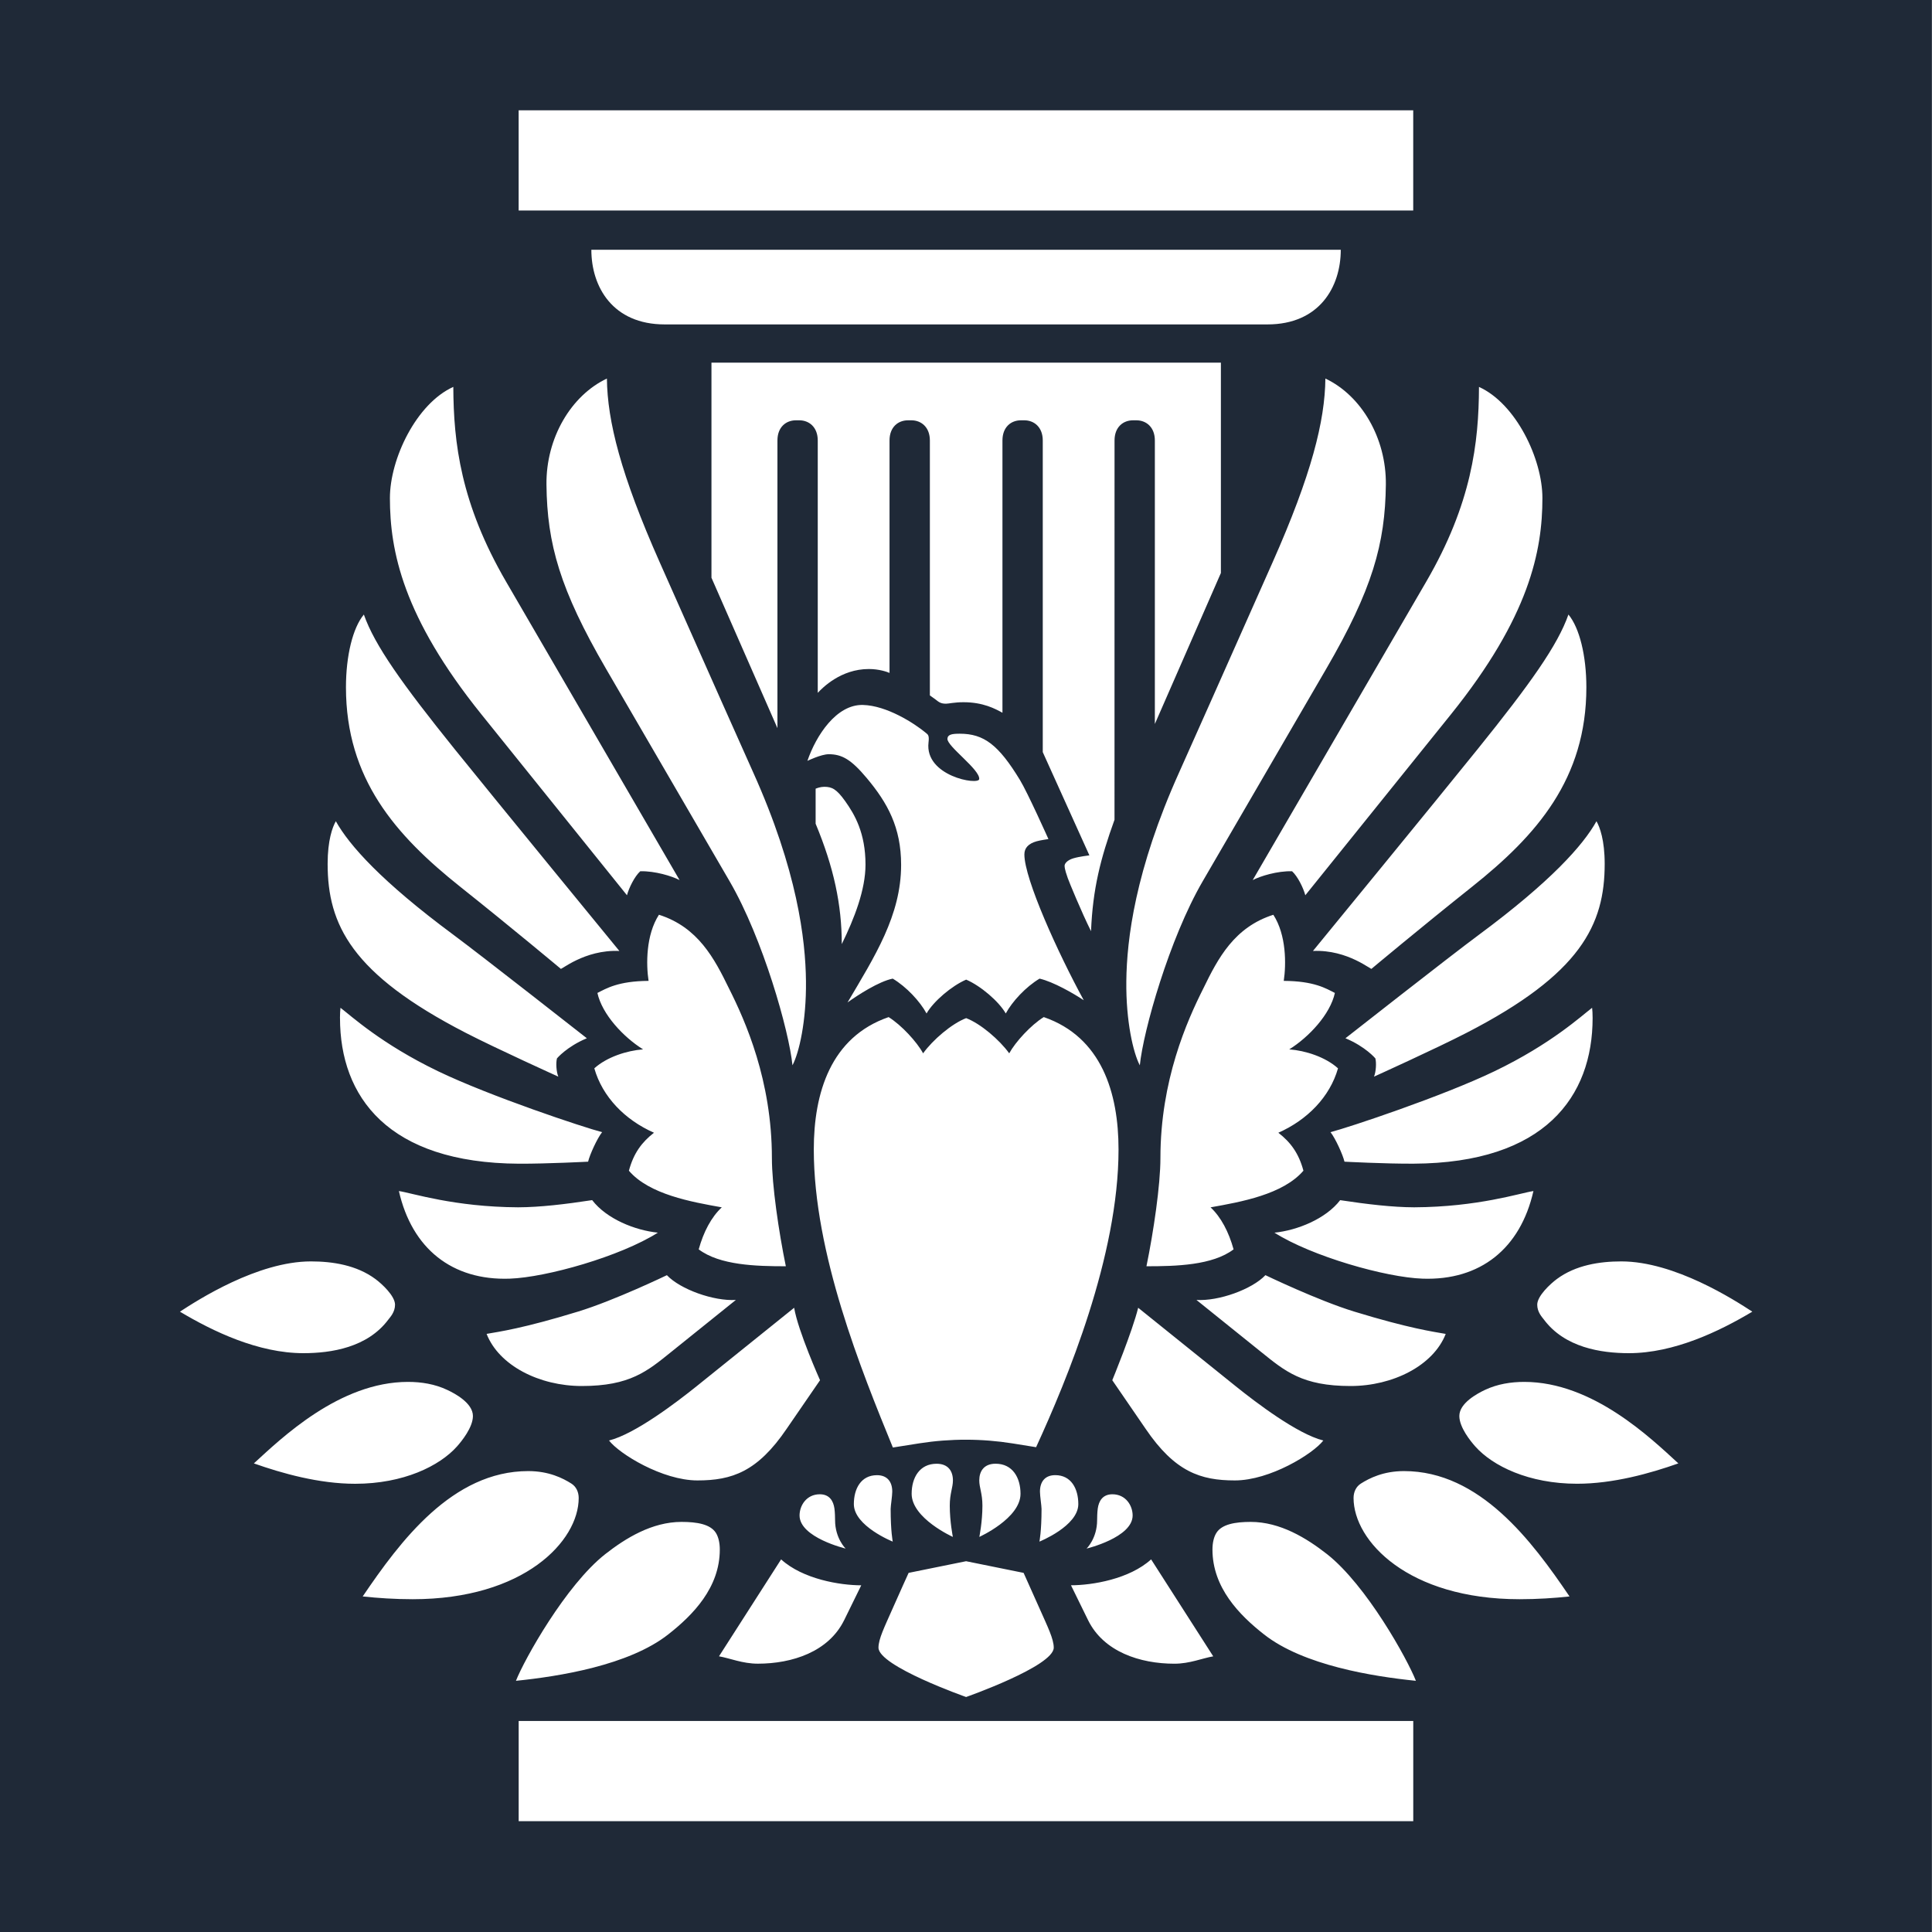 <?xml version="1.0" encoding="UTF-8"?>
<svg width="60px" height="60px" viewBox="0 0 60 60" version="1.1" xmlns="http://www.w3.org/2000/svg" xmlns:xlink="http://www.w3.org/1999/xlink">
    <!-- Generator: Sketch 55.2 (78181) - https://sketchapp.com -->
    <title>Combined Shape</title>
    <desc>Created with Sketch.</desc>
    <g id="Welcome" stroke="none" stroke-width="1" fill="none" fill-rule="evenodd">
        <g id="Artboard" transform="translate(-163, -451)" fill="#1F2937">
            <path d="M163,451 L222.997,451 L222.997,511 L163,511 L163,451 Z M191.775,482.474 C191.989,482.099 192.555,481.617 193.005,481.423 C193.455,481.616 194.02,482.099 194.235,482.474 C194.438,482.099 194.856,481.649 195.285,481.392 C195.713,481.491 196.339,481.852 196.657,482.063 C195.857,480.597 194.813,478.299 194.813,477.535 C194.813,477.33 194.943,477.198 195.193,477.127 C195.306,477.094 195.56,477.058 195.56,477.058 C195.56,477.058 194.916,475.618 194.674,475.221 C194.012,474.133 193.557,473.786 192.808,473.786 C192.566,473.786 192.432,473.809 192.423,473.942 C192.409,474.179 193.443,474.902 193.41,475.197 C193.388,475.393 191.712,475.105 191.836,474.059 C191.864,473.827 191.815,473.814 191.756,473.762 C191.396,473.462 190.538,472.91 189.797,472.893 C188.977,472.873 188.344,473.84 188.075,474.629 C188.075,474.629 188.502,474.423 188.737,474.423 C189.151,474.423 189.437,474.591 189.913,475.158 C190.565,475.935 190.985,476.697 190.985,477.859 C190.985,479.431 190.161,480.708 189.321,482.132 C189.632,481.907 190.296,481.477 190.725,481.392 C191.154,481.649 191.571,482.099 191.775,482.474 Z M183.643,461.075 L202.362,461.075 C203.971,461.075 204.639,459.915 204.639,458.756 L181.365,458.756 C181.365,459.915 182.034,461.075 183.643,461.075 Z M188.598,475.435 C188.48,475.435 188.364,475.478 188.33,475.494 L188.33,476.581 C188.893,477.933 189.142,479.096 189.142,480.32 C189.535,479.517 189.879,478.632 189.879,477.851 C189.879,476.87 189.544,476.297 189.249,475.882 C188.977,475.5 188.833,475.435 188.598,475.435 Z M193.003,503.702 C193.003,503.702 195.725,502.745 195.725,502.169 C195.725,501.899 195.537,501.524 195.293,500.973 C195.057,500.44 194.789,499.847 194.789,499.847 L193.003,499.485 L191.218,499.847 C191.218,499.847 190.946,500.444 190.713,500.973 C190.47,501.525 190.282,501.899 190.282,502.169 C190.282,502.745 193.003,503.702 193.003,503.702 Z M195.414,482.587 C195.017,482.833 194.535,483.358 194.342,483.712 C194.041,483.295 193.455,482.791 193.005,482.619 C192.555,482.791 191.968,483.295 191.668,483.712 C191.476,483.358 190.993,482.833 190.597,482.587 C188.796,483.208 188.273,484.945 188.273,486.699 C188.273,489.926 189.752,493.567 190.729,495.954 L191.557,495.823 C192.516,495.673 193.491,495.674 194.45,495.827 L195.177,495.944 C196.134,493.857 197.737,490.012 197.737,486.698 C197.737,484.944 197.214,483.207 195.414,482.586 L195.414,482.587 Z M194.693,497.391 C194.693,496.889 194.446,496.457 193.919,496.457 C193.557,496.457 193.412,496.691 193.412,496.976 C193.412,497.197 193.51,497.385 193.51,497.758 C193.51,498.262 193.414,498.73 193.414,498.73 C193.413,498.73 194.693,498.154 194.693,497.391 Z M196.488,497.711 C196.488,497.234 196.267,496.812 195.772,496.812 C195.456,496.812 195.297,497.013 195.297,497.323 C195.297,497.457 195.346,497.768 195.346,497.86 C195.346,498.562 195.28,498.876 195.28,498.876 C195.28,498.876 196.488,498.393 196.488,497.711 Z M198.175,498.064 C198.175,497.757 197.961,497.406 197.546,497.406 C197.241,497.406 197.124,497.62 197.092,497.848 C197.075,497.968 197.072,498.139 197.072,498.211 C197.072,498.776 196.745,499.092 196.745,499.092 C196.745,499.092 198.175,498.75 198.175,498.064 L198.175,498.064 Z M179.107,454.425 L179.107,457.537 L206.889,457.537 L206.889,454.425 L179.107,454.425 Z M179.108,504.447 L179.108,507.559 L206.89,507.559 L206.89,504.447 L179.108,504.447 Z M202.254,501.757 C203.477,502.721 205.65,503.065 206.972,503.199 C206.709,502.527 205.436,500.229 204.213,499.266 C203.578,498.768 202.757,498.264 201.843,498.264 C201.359,498.264 200.946,498.336 200.777,498.604 C200.696,498.731 200.654,498.915 200.654,499.123 C200.654,500.306 201.491,501.159 202.254,501.757 Z M210.192,500.665 C210.744,500.665 211.275,500.63 211.743,500.579 C210.58,498.863 208.96,496.686 206.603,496.686 C205.96,496.686 205.527,496.907 205.263,497.074 C205.11,497.171 205.036,497.341 205.036,497.521 C205.036,498.857 206.73,500.665 210.192,500.665 Z M211.978,497.079 C213.097,497.079 214.245,496.758 215.123,496.447 C214.275,495.671 212.468,493.916 210.338,493.916 C209.924,493.916 209.504,493.982 209.116,494.165 C208.881,494.277 208.321,494.573 208.321,494.975 C208.321,495.33 208.674,495.762 208.816,495.921 C209.356,496.528 210.479,497.079 211.978,497.079 L211.978,497.079 Z M213.587,493.024 C214.987,493.024 216.393,492.348 217.42,491.735 C216.873,491.379 215.012,490.174 213.351,490.174 C212.682,490.174 211.933,490.287 211.346,490.724 C211.146,490.873 210.74,491.247 210.74,491.519 C210.74,491.753 210.894,491.908 210.948,491.981 C211.595,492.848 212.718,493.024 213.587,493.024 L213.587,493.024 Z M185.354,499.123 C185.354,498.915 185.312,498.731 185.231,498.603 C185.061,498.336 184.649,498.264 184.165,498.264 C183.25,498.264 182.43,498.768 181.795,499.266 C180.572,500.23 179.288,502.527 179.023,503.199 C180.347,503.065 182.53,502.721 183.754,501.757 C184.517,501.159 185.354,500.307 185.354,499.123 Z M180.972,497.522 C180.972,497.341 180.898,497.171 180.745,497.074 C180.481,496.907 180.048,496.686 179.405,496.686 C177.048,496.686 175.427,498.864 174.264,500.579 C174.732,500.629 175.263,500.665 175.815,500.665 C179.277,500.665 180.972,498.857 180.972,497.522 L180.972,497.522 Z M177.192,495.921 C177.334,495.762 177.687,495.33 177.687,494.975 C177.687,494.573 177.127,494.276 176.892,494.166 C176.504,493.982 176.084,493.916 175.67,493.916 C173.54,493.916 171.733,495.671 170.884,496.447 C171.763,496.758 172.91,497.08 174.029,497.08 C175.529,497.08 176.651,496.528 177.192,495.921 L177.192,495.921 Z M175.06,491.981 C175.114,491.908 175.268,491.753 175.268,491.519 C175.268,491.247 174.862,490.872 174.662,490.724 C174.075,490.287 173.325,490.174 172.656,490.174 C170.996,490.174 169.134,491.379 168.588,491.735 C169.614,492.348 171.021,493.024 172.421,493.024 C173.289,493.024 174.413,492.848 175.06,491.981 L175.06,491.981 Z M199.472,502.668 C199.949,502.668 200.334,502.498 200.678,502.439 L198.749,499.428 C198.072,500.042 196.917,500.232 196.26,500.232 C196.26,500.232 196.5,500.725 196.793,501.319 C197.275,502.297 198.404,502.668 199.472,502.668 L199.472,502.668 Z M189.214,501.32 C189.507,500.725 189.747,500.233 189.747,500.233 C189.09,500.233 187.934,500.043 187.258,499.428 L185.329,502.438 C185.674,502.498 186.057,502.667 186.536,502.667 C187.604,502.667 188.732,502.297 189.214,501.319 L189.214,501.32 Z M181.821,471.77 C182.618,473.14 184.539,476.443 185.659,478.369 C186.695,480.151 187.505,483.018 187.611,484.084 C187.816,483.698 188.044,482.718 188.03,481.469 C188.017,480.182 187.762,478.031 186.388,474.981 C185.974,474.062 185.116,472.129 183.49,468.467 C182.279,465.741 181.862,464.076 181.848,462.756 C180.732,463.284 179.955,464.605 179.971,466.049 C179.99,467.891 180.391,469.31 181.821,471.77 Z M183.142,481.462 C182.196,481.468 181.827,481.699 181.553,481.837 C181.699,482.503 182.361,483.208 182.971,483.589 C182.468,483.627 181.847,483.826 181.457,484.178 C181.71,485.063 182.404,485.778 183.31,486.178 C182.931,486.473 182.678,486.811 182.531,487.358 C183.162,488.094 184.468,488.326 185.416,488.495 C185.089,488.799 184.848,489.261 184.699,489.8 C185.354,490.294 186.479,490.325 187.405,490.325 C187.184,489.251 186.972,487.801 186.972,486.964 C186.972,484.554 186.149,482.71 185.639,481.696 C185.183,480.761 184.679,479.796 183.464,479.408 C183.057,480.04 183.064,480.949 183.142,481.462 Z M184.66,496.976 C185.731,496.976 186.525,496.706 187.43,495.373 C187.534,495.219 188.467,493.864 188.467,493.864 C188.467,493.864 187.783,492.337 187.663,491.614 C187.663,491.614 185.655,493.229 184.636,494.049 C184.014,494.549 182.719,495.535 181.914,495.736 C182.232,496.151 183.572,496.976 184.66,496.976 Z M181.068,494.044 C182.567,494.044 183.106,493.581 183.848,492.983 C184.504,492.456 185.853,491.371 185.853,491.371 C185.164,491.413 184.129,491.043 183.711,490.602 C183.711,490.602 182.086,491.385 180.957,491.731 C179.237,492.258 178.503,492.356 178.112,492.425 C178.497,493.41 179.752,494.044 181.068,494.044 Z M178.829,490.71 C179.97,490.671 182.268,490.018 183.431,489.281 C182.721,489.21 181.837,488.854 181.39,488.271 C180.559,488.398 179.767,488.492 179.091,488.494 C177.107,488.484 175.799,488.05 175.388,487.989 C175.794,489.777 177.041,490.772 178.829,490.71 L178.829,490.71 Z M173.559,482.617 C173.559,485.053 175.039,487.119 179.12,487.14 C180,487.143 181.264,487.077 181.264,487.077 C181.314,486.863 181.546,486.352 181.699,486.16 C181.13,486.014 178.22,485.046 176.602,484.267 C174.841,483.419 173.902,482.546 173.574,482.298 C173.566,482.368 173.558,482.483 173.558,482.617 L173.559,482.617 Z M177.079,480.029 C174.854,478.381 173.846,477.251 173.43,476.504 C173.325,476.684 173.175,477.095 173.175,477.826 C173.175,479.715 173.913,481.247 177.467,483.077 C178.422,483.569 180.339,484.436 180.339,484.436 C180.275,484.282 180.261,484.004 180.297,483.869 C180.297,483.869 180.601,483.504 181.225,483.244 C181.225,483.244 177.977,480.695 177.079,480.029 L177.079,480.029 Z M177.118,474.263 C175.49,472.24 174.633,471.038 174.3,470.085 C173.956,470.498 173.744,471.365 173.744,472.344 C173.744,475.183 175.28,476.938 177.299,478.544 C178.926,479.839 180.412,481.084 180.412,481.084 C180.392,481.158 181.142,480.483 182.235,480.533 C182.235,480.533 178.328,475.766 177.118,474.263 Z M177.078,463.015 C175.93,463.534 175.109,465.25 175.109,466.467 C175.109,468.108 175.512,470.156 177.953,473.188 C179.898,475.606 182.471,478.803 182.471,478.803 C182.533,478.574 182.706,478.219 182.884,478.057 C183.345,478.047 183.868,478.208 184.105,478.332 C184.105,478.332 179.793,470.915 178.719,469.068 C177.307,466.64 177.085,464.754 177.078,463.015 Z M206.039,466.048 C206.054,464.604 205.278,463.284 204.161,462.756 C204.147,464.076 203.73,465.741 202.52,468.467 C200.893,472.13 200.035,474.062 199.622,474.981 C198.248,478.03 197.993,480.182 197.979,481.469 C197.965,482.718 198.194,483.698 198.398,484.085 C198.504,483.018 199.315,480.151 200.35,478.37 C201.47,476.443 203.392,473.14 204.188,471.77 C205.619,469.309 206.019,467.891 206.039,466.048 Z M207.898,492.426 C207.508,492.356 206.773,492.258 205.052,491.731 C203.924,491.385 202.299,490.601 202.299,490.601 C201.881,491.043 200.846,491.413 200.157,491.371 C200.157,491.371 201.506,492.456 202.161,492.983 C202.904,493.581 203.442,494.044 204.942,494.044 C206.258,494.044 207.514,493.409 207.898,492.426 Z M210.622,487.989 C210.211,488.05 208.903,488.484 206.919,488.494 C206.242,488.492 205.451,488.398 204.62,488.272 C204.173,488.854 203.288,489.21 202.579,489.282 C203.741,490.018 206.039,490.672 207.18,490.71 C208.97,490.772 210.216,489.778 210.622,487.989 L210.622,487.989 Z M204.784,483.244 C205.408,483.504 205.713,483.869 205.713,483.869 C205.749,484.004 205.735,484.281 205.671,484.436 C205.671,484.436 207.588,483.569 208.542,483.077 C212.097,481.247 212.835,479.715 212.835,477.827 C212.835,477.095 212.684,476.685 212.58,476.504 C212.165,477.251 211.156,478.381 208.931,480.029 C208.032,480.694 204.784,483.244 204.784,483.244 Z M207.291,469.068 C206.217,470.915 201.904,478.332 201.904,478.332 C202.141,478.208 202.664,478.046 203.126,478.057 C203.303,478.219 203.476,478.574 203.538,478.803 C203.538,478.803 206.112,475.606 208.057,473.189 C210.497,470.156 210.901,468.108 210.901,466.467 C210.901,465.251 210.079,463.534 208.931,463.016 C208.925,464.754 208.703,466.64 207.291,469.068 L207.291,469.068 Z M185.095,462.261 L185.095,468.942 L187.144,473.613 L187.144,464.679 C187.144,464.265 187.409,464.053 187.718,464.053 L187.823,464.053 C188.132,464.053 188.396,464.27 188.396,464.679 L188.396,472.517 C188.541,472.362 189.112,471.777 189.982,471.777 C190.305,471.777 190.552,471.866 190.625,471.898 L190.625,464.679 C190.625,464.265 190.89,464.053 191.199,464.053 L191.304,464.053 C191.613,464.053 191.878,464.27 191.878,464.679 L191.878,472.596 L192.055,472.724 C192.161,472.807 192.218,472.854 192.379,472.854 C192.464,472.854 192.638,472.808 192.922,472.808 C193.532,472.808 193.906,473.011 194.132,473.135 L194.132,464.679 C194.132,464.265 194.396,464.053 194.705,464.053 L194.811,464.053 C195.12,464.053 195.384,464.27 195.384,464.679 L195.384,474.358 L196.832,477.564 C196.832,477.564 196.518,477.6 196.33,477.657 C196.141,477.715 196.062,477.82 196.062,477.886 C196.062,478 196.131,478.182 196.162,478.275 C196.193,478.368 196.591,479.337 196.883,479.919 C196.936,478.606 197.177,477.664 197.612,476.458 L197.613,464.679 C197.613,464.265 197.878,464.053 198.187,464.053 L198.291,464.053 C198.601,464.053 198.865,464.27 198.865,464.679 L198.865,464.778 L198.865,464.785 L198.865,473.484 L200.916,468.795 L200.916,462.263 L185.095,462.263 L185.095,462.261 Z M191.878,464.679 L191.878,464.779 L191.878,464.679 Z M204.097,495.736 C203.291,495.536 201.996,494.549 201.374,494.049 C200.355,493.229 198.347,491.614 198.347,491.614 C198.167,492.348 197.543,493.864 197.543,493.864 C197.543,493.864 198.476,495.22 198.579,495.374 C199.485,496.706 200.28,496.976 201.35,496.976 C202.439,496.976 203.778,496.151 204.097,495.736 Z M212.444,482.298 C212.117,482.546 211.178,483.419 209.416,484.267 C207.798,485.046 204.888,486.013 204.32,486.16 C204.472,486.352 204.704,486.863 204.754,487.077 C204.754,487.077 206.019,487.144 206.898,487.139 C210.979,487.12 212.46,485.052 212.46,482.616 C212.46,482.483 212.453,482.367 212.444,482.298 L212.444,482.298 Z M203.775,480.533 C204.868,480.482 205.618,481.158 205.597,481.084 C205.597,481.084 207.084,479.839 208.71,478.544 C210.73,476.938 212.266,475.183 212.266,472.344 C212.266,471.365 212.053,470.498 211.709,470.085 C211.377,471.038 210.52,472.241 208.891,474.263 C207.682,475.766 203.775,480.533 203.775,480.533 Z M202.545,479.409 C201.33,479.796 200.826,480.761 200.371,481.696 C199.861,482.71 199.038,484.553 199.038,486.964 C199.038,487.802 198.825,489.251 198.604,490.325 C199.531,490.325 200.656,490.295 201.31,489.8 C201.161,489.261 200.92,488.799 200.595,488.495 C201.542,488.327 202.847,488.094 203.479,487.357 C203.332,486.81 203.079,486.473 202.7,486.178 C203.605,485.778 204.301,485.062 204.553,484.178 C204.163,483.826 203.542,483.627 203.039,483.589 C203.649,483.208 204.31,482.503 204.456,481.837 C204.182,481.698 203.814,481.467 202.868,481.462 C202.945,480.949 202.952,480.04 202.545,479.409 Z M192.592,498.73 C192.592,498.73 192.496,498.262 192.496,497.759 C192.496,497.384 192.594,497.197 192.594,496.976 C192.594,496.691 192.45,496.458 192.087,496.458 C191.56,496.458 191.312,496.889 191.312,497.391 C191.312,498.154 192.592,498.73 192.592,498.73 Z M190.725,498.876 C190.725,498.876 190.66,498.562 190.66,497.859 C190.66,497.768 190.71,497.458 190.71,497.323 C190.71,497.012 190.55,496.813 190.235,496.813 C189.739,496.813 189.517,497.234 189.517,497.711 C189.517,498.393 190.725,498.876 190.725,498.876 Z M189.261,499.092 C189.261,499.092 188.934,498.775 188.934,498.21 C188.934,498.14 188.931,497.968 188.914,497.848 C188.882,497.62 188.765,497.406 188.46,497.406 C188.045,497.406 187.831,497.757 187.831,498.064 C187.831,498.75 189.261,499.092 189.261,499.092 L189.261,499.092 Z" id="Combined-Shape"></path>
        </g>
    </g>
</svg>